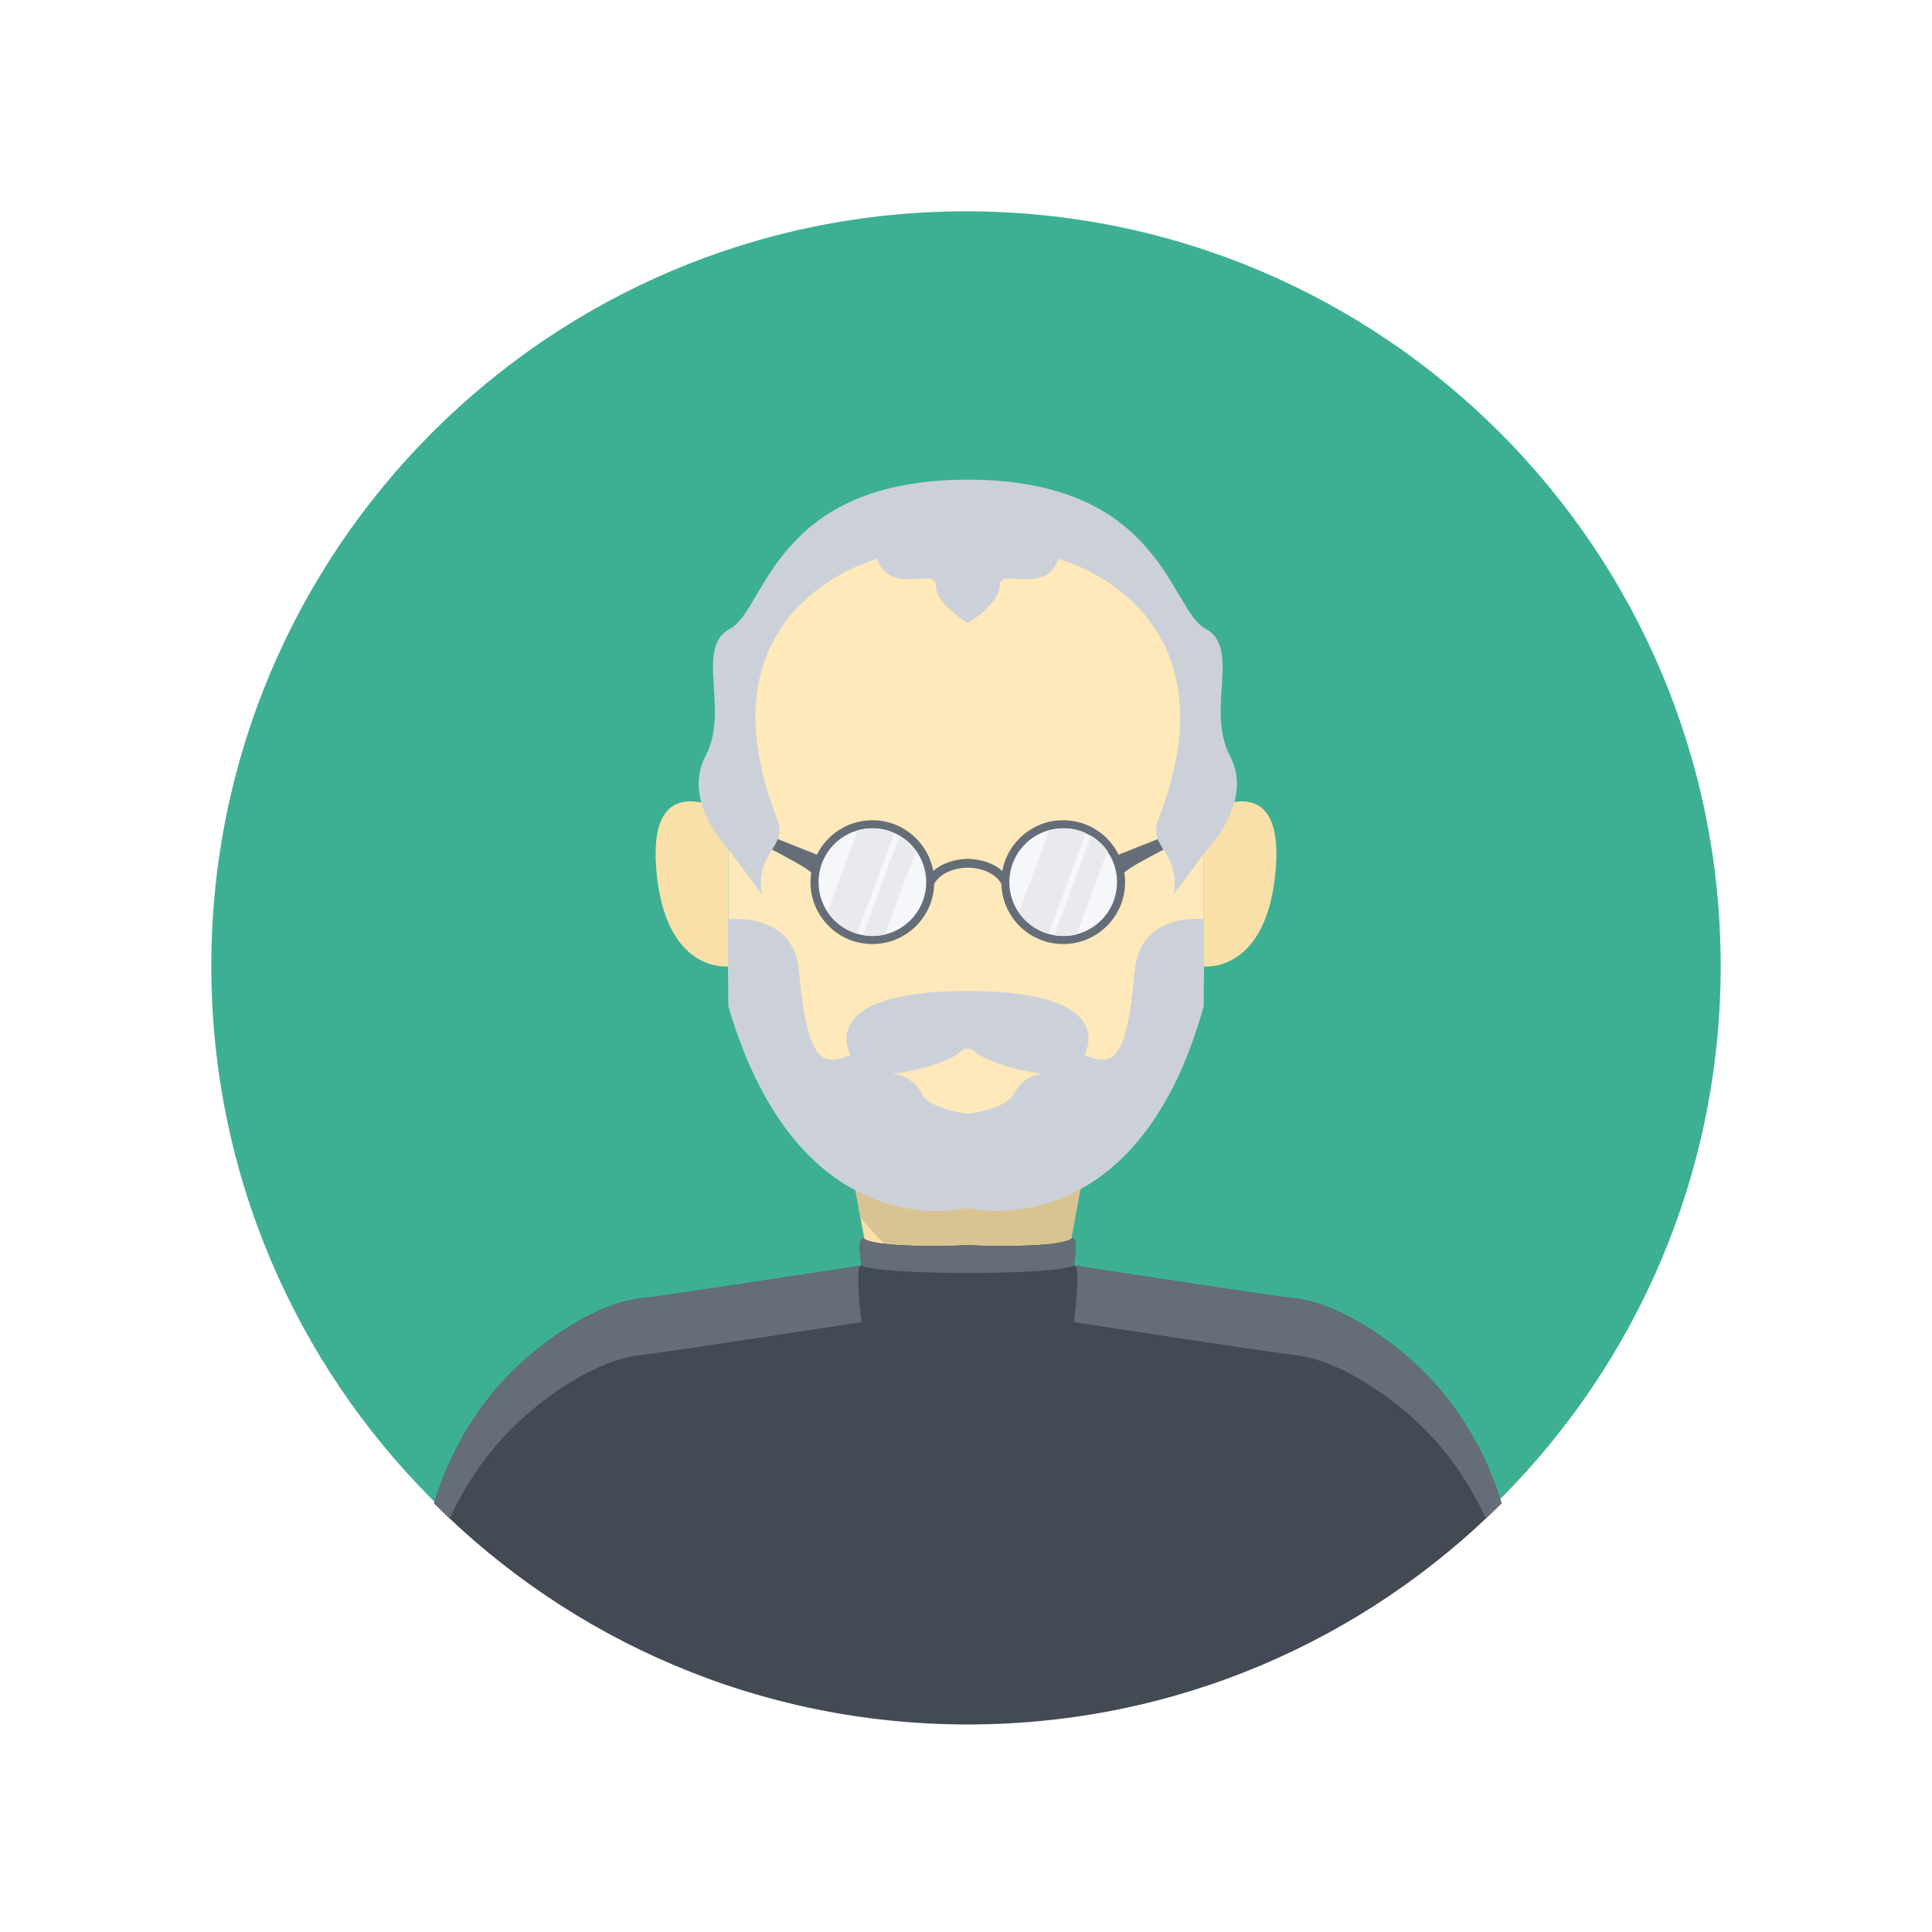 <?xml version="1.0" encoding="UTF-8" standalone="no"?>
<!-- Created with Inkscape (http://www.inkscape.org/) -->

<svg
   xmlns:dc="http://purl.org/dc/elements/1.1/"
   xmlns:cc="http://creativecommons.org/ns#"
   xmlns:rdf="http://www.w3.org/1999/02/22-rdf-syntax-ns#"
   xmlns:svg="http://www.w3.org/2000/svg"
   xmlns="http://www.w3.org/2000/svg"
   xmlns:sodipodi="http://sodipodi.sourceforge.net/DTD/sodipodi-0.dtd"
   xmlns:inkscape="http://www.inkscape.org/namespaces/inkscape"
   id="svg2"
   version="1.1"
   inkscape:version="0.48.5 r10040"
   width="640"
   height="640"
   xml:space="preserve"
   sodipodi:docname="人物.ai"><rect width="100%" height="100%" fill="#333333" stroke="none"/><defs
     id="defs6"><clipPath
       clipPathUnits="userSpaceOnUse"
       id="clipPath16"><path
         d="M 0,512 512,512 512,0 0,0 0,512 z"
         id="path18" /></clipPath><clipPath
       clipPathUnits="userSpaceOnUse"
       id="clipPath28"><path
         d="M 0,512 512,512 512,0 0,0 0,512 z"
         id="path30" /></clipPath><clipPath
       clipPathUnits="userSpaceOnUse"
       id="clipPath44"><path
         d="M 0,512 512,512 512,0 0,0 0,512 z"
         id="path46" /></clipPath></defs><sodipodi:namedview
     pagecolor="#ffffff"
     bordercolor="#666666"
     borderopacity="1"
     objecttolerance="10"
     gridtolerance="10"
     guidetolerance="10"
     inkscape:pageopacity="0"
     inkscape:pageshadow="2"
     inkscape:window-width="684"
     inkscape:window-height="480"
     id="namedview4"
     showgrid="false"
     inkscape:zoom="0.36875"
     inkscape:cx="320"
     inkscape:cy="320"
     inkscape:window-x="0"
     inkscape:window-y="25"
     inkscape:window-maximized="0"
     inkscape:current-layer="g10" /><g
     id="g10"
     inkscape:groupmode="layer"
     inkscape:label="人物"
     transform="matrix(1.25,0,0,-1.25,0,640)"><g
       id="g12"><g
         id="g14"
         clip-path="url(#clipPath16)"><path
           d="m 1024,-512 -512,0 0,512 512,0 0,-512 z"
           style="fill:#ffffff;fill-opacity:1;fill-rule:nonzero;stroke:none"
           id="path20" /></g></g><path
       d="M 0,0 512,0 0,0 z"
       style="fill:#ffffff;fill-opacity:1;fill-rule:nonzero;stroke:none"
       id="path22" /><g
       id="g24"><g
         id="g26"
         clip-path="url(#clipPath28)"><path
           d="m 1024,512 -512,0 0,512 512,0 0,-512 z"
           style="fill:#ffffff;fill-opacity:1;fill-rule:nonzero;stroke:none"
           id="path32" /><path
           d="m 512,512 -512,0 0,512 512,0 0,-512 z"
           style="fill:#ffffff;fill-opacity:1;fill-rule:nonzero;stroke:none"
           id="path34" /><path
           d="m 1024,0 -512,0 0,512 512,0 0,-512 z"
           style="fill:#ffffff;fill-opacity:1;fill-rule:nonzero;stroke:none"
           id="path36" /></g></g><path
       d="M 0,0 512,0 512,512 0,512 0,0 z"
       style="fill:#ffffff;fill-opacity:1;fill-rule:nonzero;stroke:none"
       id="path38" /><g
       id="g40"><g
         id="g42"
         clip-path="url(#clipPath44)"><g
           id="g48"
           transform="translate(456,256)"><path
             d="m 0,0 c 0,-110.457 -89.543,-200 -200,-200 -110.457,0 -200,89.543 -200,200 0,110.457 89.543,200 200,200 C -89.543,200 0,110.457 0,0"
             style="fill:#3db093;fill-opacity:1;fill-rule:nonzero;stroke:none"
             id="path50" /></g><g
           id="g52"
           transform="translate(256.473,259)"><path
             d="m 0,0 -42.25,5.5 16.307,-88.734 c 0,0 3.666,-30.766 25.943,-30.766 22.277,0 25.943,30.766 25.943,30.766 L 42.25,5.5 0,0 z"
             style="fill:#f9e0a8;fill-opacity:1;fill-rule:nonzero;stroke:none"
             id="path54" /></g><g
           id="g56"
           transform="translate(290.473,249.5)"><path
             d="m 0,0 -69.525,-21.592 7.086,-38.555 c 10.66,-13.146 26.918,-25.187 50.957,-26.265 2.709,6.691 3.425,12.678 3.425,12.678 L 4.07,-7.744 C 1.686,-2.947 0,0 0,0"
             style="fill:#d9c392;fill-opacity:1;fill-rule:nonzero;stroke:none"
             id="path58" /></g><g
           id="g60"
           transform="translate(373.141,152.333)"><path
             d="m 0,0 c -4.934,4.265 -11.967,9.353 -19.473,12.579 -3.681,1.582 -7.474,2.724 -11.193,3.087 -2.043,0.199 -9.75,1.317 -19.771,2.819 -11.352,1.702 -25.67,3.899 -38.09,5.815 0.618,4.043 0.868,7.991 -0.749,7.015 -4.393,-2.649 -27.392,-1.649 -27.392,-1.649 0,0 -22.999,-1 -27.392,1.649 -1.617,0.976 -1.367,-2.972 -0.749,-7.015 -12.42,-1.916 -26.738,-4.113 -38.09,-5.815 -10.021,-1.502 -17.728,-2.62 -19.771,-2.819 -3.719,-0.363 -7.512,-1.505 -11.193,-3.087 -7.506,-3.226 -14.539,-8.314 -19.473,-12.579 -13.417,-11.598 -20.781,-25.84 -24.795,-38.712 36.196,-36.218 86.213,-58.621 141.463,-58.621 55.25,0 105.267,22.403 141.463,58.621 C 20.781,-25.84 13.417,-11.598 0,0"
             style="fill:#434a54;fill-opacity:1;fill-rule:nonzero;stroke:none"
             id="path62" /></g><g
           id="g64"
           transform="translate(139.805,137.333)"><path
             d="m 0,0 c 4.934,4.265 11.967,9.353 19.473,12.579 3.681,1.582 7.474,2.724 11.193,3.087 2.043,0.199 9.75,1.317 19.771,2.819 11.352,1.702 25.67,3.899 38.09,5.815 -0.618,4.043 -1.617,15.975 0,15 4.393,-2.65 51.889,-2.65 56.282,0 1.617,0.975 0.618,-10.957 0,-15 12.42,-1.916 26.738,-4.113 38.09,-5.815 10.021,-1.502 17.728,-2.62 19.771,-2.819 3.719,-0.363 7.512,-1.505 11.193,-3.087 7.506,-3.226 14.539,-8.314 19.473,-12.579 9.694,-8.38 16.217,-18.14 20.61,-27.766 1.412,1.333 2.812,2.681 4.185,4.054 -4.014,12.872 -11.378,27.114 -24.795,38.712 -4.934,4.265 -11.967,9.353 -19.473,12.579 -3.681,1.582 -7.474,2.724 -11.193,3.087 -2.043,0.199 -9.75,1.317 -19.771,2.819 -11.352,1.703 -25.67,3.899 -38.09,5.815 0.618,4.043 0.868,7.991 -0.749,7.015 -4.393,-2.649 -27.392,-1.649 -27.392,-1.649 0,0 -22.999,-1 -27.392,1.649 C 87.659,47.291 87.909,43.343 88.527,39.3 76.107,37.384 61.789,35.188 50.437,33.485 40.416,31.983 32.709,30.865 30.666,30.666 26.947,30.303 23.154,29.161 19.473,27.579 11.967,24.353 4.934,19.265 0,15 -13.417,3.402 -20.781,-10.84 -24.795,-23.712 c 1.373,-1.373 2.773,-2.721 4.185,-4.054 C -16.217,-18.14 -9.694,-8.38 0,0"
             style="fill:#656d78;fill-opacity:1;fill-rule:nonzero;stroke:none"
             id="path66" /></g><g
           id="g68"
           transform="translate(193,296.379)"><path
             d="M 0,0 C 0,0 -21.309,13.5 -19.104,-14.5 -16.9,-42.5 0,-40.5 0,-40.5 L 0,0 z"
             style="fill:#f9e0a8;fill-opacity:1;fill-rule:nonzero;stroke:none"
             id="path70" /></g><g
           id="g72"
           transform="translate(319,296.379)"><path
             d="M 0,0 C 0,0 21.31,13.5 19.104,-14.5 16.9,-42.5 0,-40.5 0,-40.5 L 0,0 z"
             style="fill:#f9e0a8;fill-opacity:1;fill-rule:nonzero;stroke:none"
             id="path74" /></g><g
           id="g76"
           transform="translate(256,368.617)"><path
             d="m 0,0 c -63,0 -63,-34.738 -63,-34.738 l 0,-80 c 0,-20.5 19.237,-36.287 35.226,-50 13.408,-11.5 27.774,-11 27.774,-11 0,0 14.366,-0.5 27.774,11 15.989,13.713 35.226,29.5 35.226,50 l 0,80 C 63,-34.738 63,0 0,0"
             style="fill:#ffe9ba;fill-opacity:1;fill-rule:nonzero;stroke:none"
             id="path78" /></g><g
           id="g80"
           transform="translate(320.631,295.127)"><path
             d="m 0,0 -24.189,-9.623 c -2.682,5.404 -8.242,9.127 -14.686,9.127 -8.054,0 -14.74,-5.807 -16.131,-13.461 -2.427,2.203 -5.99,3.18 -9.152,3.242 -3.162,-0.062 -6.728,-1.039 -9.153,-3.242 -1.39,7.654 -8.076,13.461 -16.129,13.461 -6.445,0 -12.005,-3.723 -14.69,-9.127 L -128.316,0 l 0.062,-2.143 c 0,0 21.275,-10.312 22.613,-12.277 -0.124,-0.812 -0.208,-1.637 -0.208,-2.484 0,-9.063 7.345,-16.409 16.409,-16.409 8.917,0 16.153,7.116 16.386,15.977 1.733,3.043 5.634,4.219 8.896,4.285 3.262,-0.066 7.164,-1.242 8.895,-4.285 0.232,-8.861 7.471,-15.977 16.388,-15.977 9.063,0 16.407,7.346 16.407,16.409 0,0.847 -0.084,1.672 -0.207,2.484 1.338,1.965 22.61,12.277 22.61,12.277 L 0,0 z"
             style="fill:#656d78;fill-opacity:1;fill-rule:nonzero;stroke:none"
             id="path82" /></g><g
           id="g84"
           transform="translate(245.455,278.223)"><path
             d="m 0,0 c 0,-7.879 -6.388,-14.264 -14.265,-14.264 -7.88,0 -14.266,6.385 -14.266,14.264 0,7.879 6.386,14.266 14.266,14.266 C -6.388,14.266 0,7.879 0,0"
             style="fill:#f5f7fa;fill-opacity:1;fill-rule:nonzero;stroke:none"
             id="path86" /></g><g
           id="g88"
           transform="translate(267.491,278.223)"><path
             d="m 0,0 c 0,-7.879 6.387,-14.264 14.265,-14.264 7.879,0 14.266,6.385 14.266,14.264 0,7.879 -6.387,14.266 -14.266,14.266 C 6.387,14.266 0,7.879 0,0"
             style="fill:#f5f7fa;fill-opacity:1;fill-rule:nonzero;stroke:none"
             id="path90" /></g><g
           id="g92"
           transform="translate(231.19,292.488)"><path
             d="m 0,0 c -1.347,0 -2.643,-0.199 -3.878,-0.547 l -8.001,-21.615 c 1.831,-2.75 4.592,-4.82 7.833,-5.777 L 5.833,-1.256 C 4.049,-0.455 2.078,0 0,0"
             style="fill:#e8eaed;fill-opacity:1;fill-rule:nonzero;stroke:none"
             id="path94" /></g><g
           id="g96"
           transform="translate(238.414,290.508)"><path
             d="m 0,0 -9.74,-26.316 c 0.818,-0.145 1.656,-0.233 2.516,-0.233 1.162,0 2.286,0.153 3.37,0.416 L 4.349,-3.969 C 3.193,-2.361 1.714,-1.01 0,0"
             style="fill:#e8eaed;fill-opacity:1;fill-rule:nonzero;stroke:none"
             id="path98" /></g><g
           id="g100"
           transform="translate(281.907,292.488)"><path
             d="m 0,0 c -1.346,0 -2.642,-0.199 -3.876,-0.547 l -8,-21.615 c 1.832,-2.75 4.59,-4.82 7.833,-5.777 L 5.833,-1.256 C 4.052,-0.455 2.081,0 0,0"
             style="fill:#e8eaed;fill-opacity:1;fill-rule:nonzero;stroke:none"
             id="path102" /></g><g
           id="g104"
           transform="translate(289.134,290.508)"><path
             d="m 0,0 -9.74,-26.316 c 0.816,-0.145 1.656,-0.233 2.513,-0.233 1.164,0 2.289,0.153 3.371,0.416 L 4.346,-3.969 C 3.191,-2.361 1.711,-1.01 0,0"
             style="fill:#e8eaed;fill-opacity:1;fill-rule:nonzero;stroke:none"
             id="path106" /></g><g
           id="g108"
           transform="translate(268.678,222.141)"><path
             d="M 0,0 C -2.051,-3.98 -11.58,-5.27 -12.205,-5.246 -12.83,-5.27 -22.359,-3.98 -24.41,0 c -2.833,5.5 -7.962,5.231 -7.962,5.231 0,0 13.893,1.628 19.167,6.628 l 2,0 C -5.932,6.859 7.962,5.231 7.962,5.231 7.962,5.231 2.833,5.5 0,0 M 32.059,32.707 C 29.809,7.596 25.989,7.426 18.677,10.238 c 0,0 10.226,17 -30.941,17 -41.167,0 -30.97,-17 -30.97,-17 -7.313,-2.812 -11.472,-2.642 -13.722,22.469 -1.405,15.684 -18.722,13.531 -18.722,13.531 l 0,-23 c 19,-65 63,-53.5 63,-53.5 0,0 45,-11.5 63,53.5 l 0,23 c 0,0 -16.858,2.153 -18.263,-13.531"
             style="fill:#ccd1d9;fill-opacity:1;fill-rule:nonzero;stroke:none"
             id="path110" /></g><g
           id="g112"
           transform="translate(325.973,311.635)"><path
             d="m 0,0 c -6.5,12.244 3,28.744 -6.5,33.744 -9.5,5 -11.5,39.5 -63,39.5 -51.5,0 -53.5,-34.5 -63,-39.5 -9.5,-5 0,-21.5 -6.5,-33.744 -6.5,-12.244 6.5,-25.256 6.5,-25.256 l 8.5,-11.5 c -2.099,11.311 6.96,12.444 4,20 -22.133,56.5 26.5,69 26.5,69 3.5,-9.988 15.5,-2 15.5,-7 0,-5 8.5,-10 8.5,-10 0,0 8.5,5 8.5,10 0,5 12,-2.988 15.5,7 0,0 48.633,-12.5 26.5,-69 -2.96,-7.556 6.099,-8.689 4,-20 l 8.5,11.5 c 0,0 13,13.012 6.5,25.256"
             style="fill:#ccd1d9;fill-opacity:1;fill-rule:nonzero;stroke:none"
             id="path114" /></g></g></g></g></svg>